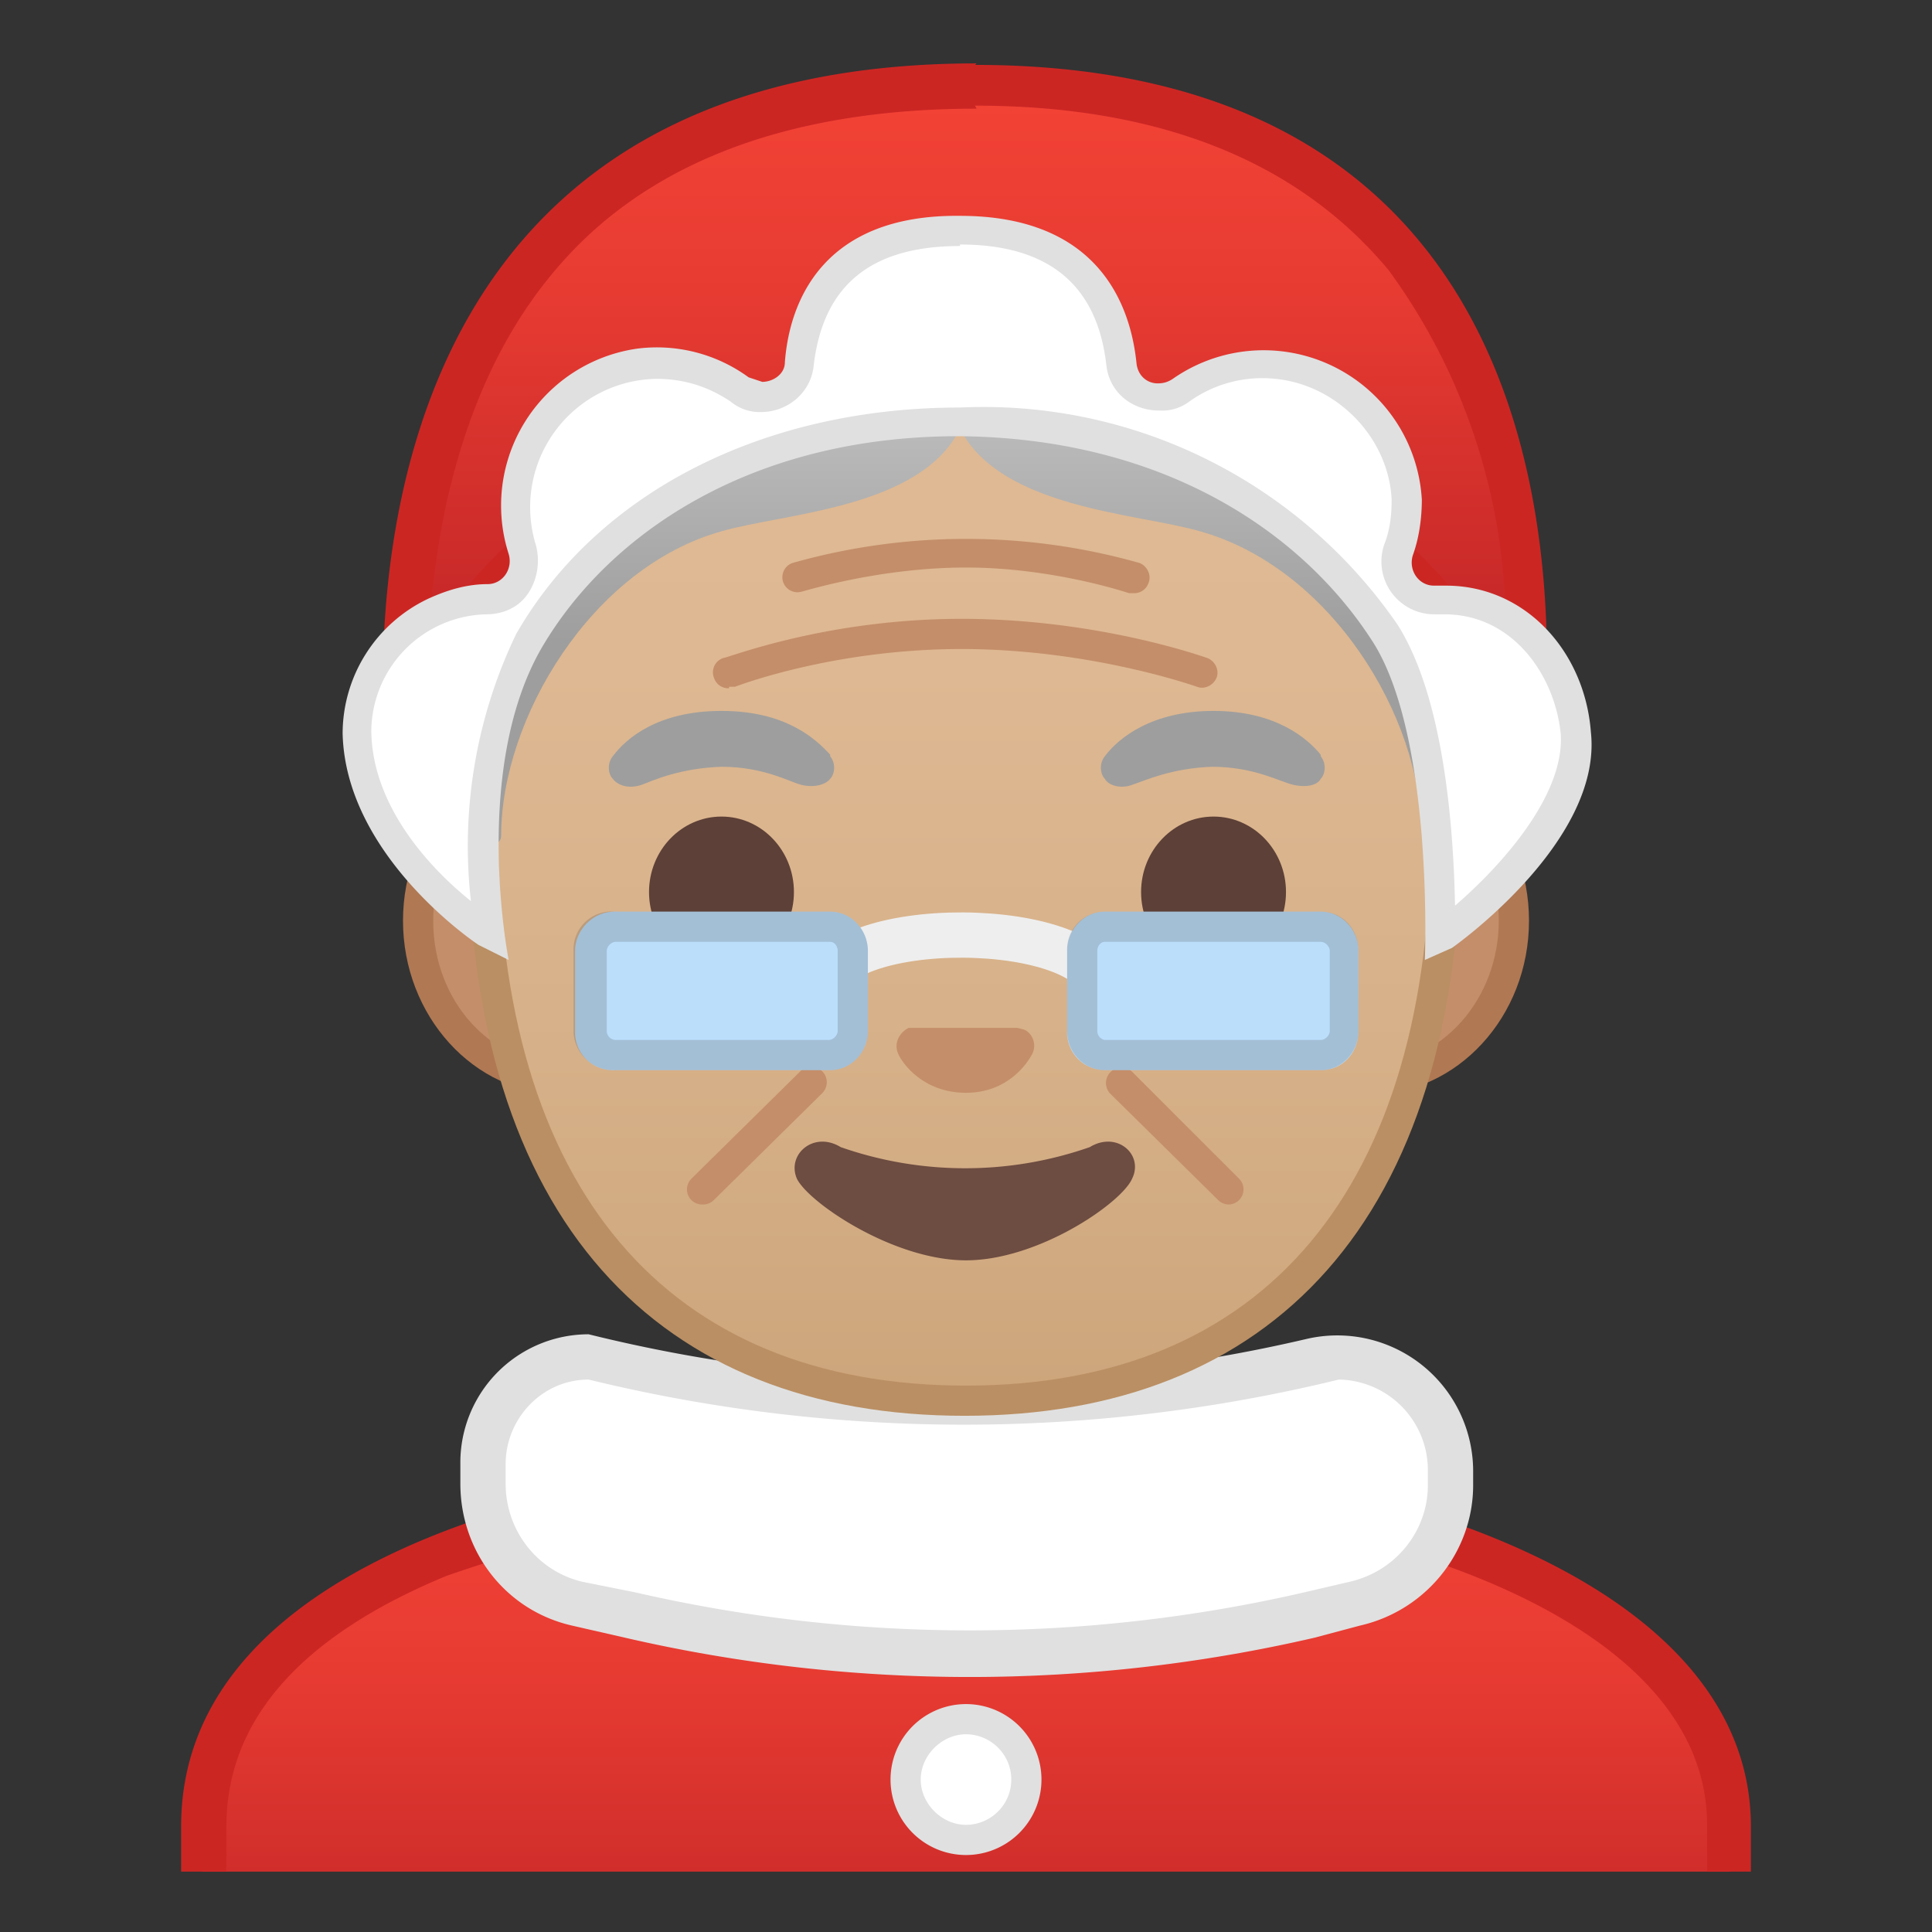 <svg viewBox="0 0 128 128" xmlns="http://www.w3.org/2000/svg" xmlns:xlink="http://www.w3.org/1999/xlink"><rect x="0" y="0" width="128" height="128" fill="#333333" stroke="none"/><defs><path id="a" d="M4 4h120v120H4z"/></defs><clipPath id="b"><use xlink:href="#a"/></clipPath><g clip-path="url(#b)"><linearGradient id="c" x1="64" x2="64" y1="97.4" y2="130.5" gradientUnits="userSpaceOnUse"><stop stop-color="#F44336" offset="0"/><stop stop-color="#E73B32" offset=".4"/><stop stop-color="#C62828" offset="1"/></linearGradient><path d="M13.4 130.5V121c0-17.4 27.3-23.6 50.6-23.6h.2c13.4 0 25.8 2.2 35 6 7 3 15.4 8.5 15.4 17.6v9.5H13.5z" fill="url(#c)"/><path d="M64.1 98.9c24.4 0 49 7.5 49 22v8.2H15V121c0-7 4.9-12.6 14.6-16.6A98 98 0 0 1 64 99h.1m0-3H64c-25.6.1-52 7.2-52 25v11h104v-11c0-16.8-26.1-25-51.9-25z" fill="#CC2623"/></g><g clip-path="url(#b)"><path d="M63.2 107.2c-4 0-7.3-3.2-7.3-7.2v-9h16.2v9c0 4-3.3 7.2-7.3 7.2h-1.6z" fill="#E59600"/><path d="M71 92v8c0 3.4-2.7 6.2-6.2 6.2h-1.6a6.2 6.2 0 0 1-6.3-6.2v-8h14.2m2-2H54.9v10c0 4.5 3.7 8.2 8.3 8.2h1.6c4.6 0 8.3-3.7 8.3-8.2V90z" fill="#D18100"/></g><g clip-path="url(#b)"><path d="M64 109.6c-7.4 0-15-.9-22.3-2.5l-3.4-.8a8 8 0 0 1-6.3-8V97a7 7 0 0 1 8.6-6.9 103 103 0 0 0 48 0c4.1 0 7.4 3.3 7.4 7.4v.9a8 8 0 0 1-6.2 7.9l-3 .7a101 101 0 0 1-22.7 2.6z" fill="#fff"/><path d="M39 91.4a104.8 104.8 0 0 0 49.7 0 6 6 0 0 1 5.9 6v1c0 3-2.1 5.7-5.2 6.4l-3 .7a98.7 98.7 0 0 1-44.3 0l-3.5-.7c-3-.7-5.1-3.4-5.1-6.5V97c0-3 2.4-5.6 5.5-5.6m0-3a8.5 8.5 0 0 0-8.5 8.6v1.3c0 4.5 3 8.4 7.4 9.4l3.5.8a101.5 101.5 0 0 0 45.7 0l3-.8c4.4-1 7.5-4.9 7.5-9.3v-1a9 9 0 0 0-11-8.7 101.5 101.5 0 0 1-47.6-.3z" fill="#E0E0E0"/></g><g clip-path="url(#b)"><path d="M37.2 71.5c-5.3 0-9.5-4.7-9.5-10.5s4.2-10.5 9.5-10.5h53.6c5.2 0 9.5 4.8 9.5 10.5S96 71.5 90.8 71.5H37.2z" fill="#C48E6A"/><path d="M90.8 51.5c4.7 0 8.5 4.3 8.5 9.5s-3.8 9.5-8.5 9.5H37.2c-4.7 0-8.5-4.2-8.5-9.5s3.8-9.5 8.5-9.5h53.6m0-2H37.2c-5.8 0-10.5 5.2-10.5 11.5s4.7 11.5 10.5 11.5h53.6c5.7 0 10.5-5.1 10.5-11.5s-4.8-11.5-10.5-11.5z" fill="#B07853"/><linearGradient id="d" x1="64" x2="64" y1="95.8" y2="9.9" gradientUnits="userSpaceOnUse"><stop stop-color="#CCA47A" offset="0"/><stop stop-color="#D6B088" offset=".3"/><stop stop-color="#DEB892" offset=".6"/><stop stop-color="#E0BB95" offset="1"/></linearGradient><path d="M64 92.8c-20.6 0-32-13.4-32-37.8 0-30 9.8-43.3 31.9-43.3S95.8 25.1 95.8 55c0 24.4-11.3 37.8-31.8 37.8z" fill="url(#d)"/><path d="M64 12.8c11.5 0 19.5 3.7 24.4 11.4 4.3 6.7 6.4 16.8 6.4 30.8 0 23.7-11 36.8-30.8 36.8S33 78.8 33 55c0-14 2.1-24 6.4-30.8 5-7.7 13-11.4 24.5-11.4m0-2C38 10.8 31 28.8 31 55c0 26 12.7 38.8 32.9 38.8S96.8 81 96.8 55c0-26.1-7-44.3-32.8-44.3z" fill="#BA8F63"/><path d="M48.3 45.6a1 1 0 0 1-1-.7 1 1 0 0 1 .6-1.3c.3 0 6.8-2.6 15.8-2.6s16 2.5 16.3 2.6c.5.2.8.8.6 1.3s-.8.8-1.3.6c0 0-7-2.5-15.6-2.5s-15 2.5-15 2.5h-.4zm26.8-6.3h-.3s-5-1.7-10.8-1.7-10.8 1.6-10.9 1.6a1 1 0 0 1-1.2-.6 1 1 0 0 1 .6-1.3 42.2 42.2 0 0 1 23 0c.5.2.8.8.6 1.3a1 1 0 0 1-1 .7zM46.5 79.8a1 1 0 0 1-.7-1.7L53 71a1 1 0 1 1 1.5 1.4l-7.2 7.1a1 1 0 0 1-.7.3zm34.9 0a1 1 0 0 1-.7-.3l-7.1-7A1 1 0 1 1 75 71l7.1 7.1a1 1 0 0 1-.7 1.7z" fill="#C48E6A"/><path d="M87.5 50c-.9-1.1-3-2.9-7.1-2.9s-6.3 1.8-7.2 3c-.4.5-.3 1.2 0 1.5.2.4 1 .7 1.8.4.9-.3 2.6-1.1 5.3-1.2 2.8 0 4.5 1 5.4 1.2s1.6 0 1.8-.4c.3-.3.4-1 0-1.5z" fill="#9E9E9E"/><linearGradient id="e" x1="63.6" x2="63.6" y1="9.5" y2="42.5" gradientUnits="userSpaceOnUse"><stop stop-color="#E0E0E0" offset="0"/><stop stop-color="#9E9E9E" offset="1"/></linearGradient><path d="M91 21.7c-6.7-7.3-23.6-11.6-27.4-7.8-3.7-3.8-20.6.5-27.3 7.8-7.3 8-9 22-6.1 33.7.2 1 3 1 3 0 0-7.8 6-17.8 14.6-20.2 4.1-1.2 13.2-1.5 15.8-6.8 2.7 5.3 11.8 5.6 15.9 6.8 8.6 2.4 14.7 12.2 14.7 20.2 0 1 2.6 1 3 0 2.7-11.8 1-25.7-6.2-33.7z" fill="url(#e)"/><path d="M55 50c-1-1.1-3-2.9-7.2-2.9s-6.3 1.8-7.2 3c-.4.5-.3 1.2 0 1.5.3.4 1 .7 1.9.4.8-.3 2.5-1.1 5.3-1.2 2.8 0 4.5 1 5.3 1.2s1.6 0 1.9-.4c.3-.3.4-1 0-1.5z" fill="#9E9E9E"/><ellipse cx="47.8" cy="59.1" rx="4.8" ry="5" fill="#5D4037"/><ellipse cx="80.4" cy="59.1" rx="4.8" ry="5" fill="#5D4037"/><path d="M67.8 68.2l-.4-.1h-7.2c-.6.3-1 1-.7 1.7.3.7 1.7 2.6 4.5 2.6s4.1-2 4.4-2.6 0-1.4-.6-1.6z" fill="#C48E6A"/><defs><path id="f" d="M91 21.7c-6.7-7.3-23.6-12.3-27.4-8.5C60 9.3 43 14.5 36.3 21.7c-7.3 8-9 22-6.1 33.7.2 1 2.3.7 2.3.7l-.8-4.3 4.8-19 27.5-9L90.8 32l4.8 19.6-1.1 4.7s2.1.8 2.6-1c3.2-11.6 1.2-25.6-6.1-33.6z"/></defs><clipPath id="g"><use xlink:href="#f"/></clipPath><g clip-path="url(#g)"><path d="M68.7 15.5c6 0 15.8 3.5 20 8.2 5 5.5 7.5 15 6.5 24.8C93 42.7 88.6 35.3 80.3 33l-2.8-.7c-3.8-.8-9.6-2.2-11.2-5.3a3 3 0 0 0-5.3 0c-1.6 3.1-7.4 4.4-11.2 5.3L47 33c-8.3 2.3-12.7 9.7-15 15.5-.9-9.8 1.5-19.3 6.6-24.8a32.4 32.4 0 0 1 20-8.2c2.3 0 2.9.5 2.9.5a3 3 0 0 0 4.3 0s.6-.5 3-.5m0-3c-2.4 0-4.2.5-5.1 1.4-1-1-2.8-1.4-5.1-1.4-6.7 0-17.3 3.8-22.3 9.2-7.3 8-9 22-6.1 33.7.1.5.8.8 1.5.8.6 0 1.3-.3 1.4-.9 1.7-7.6 6.1-17 14.7-19.4 4.1-1.2 13.2-2.2 15.8-7.5 2.7 5.3 11.8 6.3 15.9 7.5 8.6 2.4 13 11.8 14.7 19.4 0 .6.8.9 1.4.9.7 0 1.4-.3 1.5-.8 2.8-11.8 1.2-25.7-6.1-33.7-5-5.4-15.6-9.2-22.3-9.2z" fill="#80848A"/></g><path d="M72.2 76a25 25 0 0 1-16.5 0c-1.8-1.1-3.6.5-2.9 2.1.8 1.6 6.4 5.4 11.2 5.4s10.3-3.8 11-5.4c.8-1.6-1-3.2-2.8-2.1z" fill="#6D4C41"/><path d="M54.2 65.9l.3-.1c0-5.2 18.6-5.1 18.6.1" fill="none" stroke="#eee" stroke-linecap="round" stroke-linejoin="round" stroke-miterlimit="10" stroke-width="3"/><path d="M55 70.9H40.7a2.5 2.5 0 0 1-2.6-2.6V63c0-1.4 1.2-2.6 2.6-2.6H55c1.4 0 2.5 1.2 2.5 2.6v5.3c0 1.4-1.1 2.6-2.5 2.6z" fill="#BBDEFB"/><path d="M55 62.4c.3 0 .5.3.5.6v5.3c0 .3-.3.6-.6.6H40.8a.6.6 0 0 1-.6-.6V63c0-.3.3-.6.6-.6H55m0-2H40.7A2.5 2.5 0 0 0 38 63v5.3c0 1.4 1.2 2.6 2.6 2.6H55c1.4 0 2.5-1.2 2.5-2.6V63c0-1.4-1.1-2.6-2.5-2.6z" fill="#424242" opacity=".2"/><path d="M87.5 70.9H73.2a2.5 2.5 0 0 1-2.5-2.6V63c0-1.4 1.1-2.6 2.5-2.6h14.3c1.4 0 2.5 1.2 2.5 2.6v5.3c0 1.4-1 2.6-2.5 2.6z" fill="#BBDEFB"/><path d="M87.5 62.4c.3 0 .6.3.6.6v5.3c0 .3-.3.6-.6.6H73.2a.6.6 0 0 1-.5-.6V63c0-.3.2-.6.5-.6h14.3m0-2H73.2a2.5 2.5 0 0 0-2.5 2.6v5.3c0 1.4 1.1 2.6 2.5 2.6h14.3c1.4 0 2.5-1.2 2.5-2.6V63c0-1.4-1-2.6-2.5-2.6z" fill="#424242" opacity=".2"/><linearGradient id="h" x1="64" x2="64" y1="4.8" y2="41" gradientUnits="userSpaceOnUse"><stop stop-color="#F44336" offset="0"/><stop stop-color="#E73B32" offset=".4"/><stop stop-color="#C62828" offset="1"/></linearGradient><path d="M100.9 49a38.4 38.4 0 0 0-37.4-22.6c-23 0-32.7 13.1-36.5 21.3A46 46 0 0 1 35.6 17c6.3-7.6 16.1-11.4 29-11.4C77.4 5.6 87 9.4 93.1 17c8 10 8.4 24.2 7.8 32.2z" fill="url(#h)"/><path d="M64.6 7C77 7 86.1 10.8 92 17.9a40.2 40.2 0 0 1 7.7 25.8A40.7 40.7 0 0 0 63.5 25a40.2 40.2 0 0 0-35 17v-1.2C29 34.3 30.8 25 36.7 18c6-7.2 15.5-10.8 28-10.8m0-3C17.2 4.2 26 54.4 26 54.4S31.1 28 63.5 28s38 27.3 38 27.3 10.5-51-36.9-51z" fill="#CC2623"/><path d="M95.3 61.9c0-4-.1-14.6-3.5-20-5.7-8.8-16-14-28.3-14C51 28 40.3 33.5 35 42.5a33.6 33.6 0 0 0-2.7 19.4h-.1c-.7-.5-8.5-6-8.6-13.3a8.8 8.8 0 0 1 8.6-8.8c.8 0 1.5-.4 2-1 .5-.7.6-1.5.3-2.3a9.5 9.5 0 0 1 7.7-12.3h1.3c2 0 3.8.6 5.4 1.7.5.3 1 .5 1.5.5 1.3 0 2.3-1 2.5-2.2.4-4 2.7-8.9 10.7-8.9s10.2 4.8 10.7 8.9a2.5 2.5 0 0 0 2.5 2.2c.5 0 1-.2 1.4-.5a9.3 9.3 0 0 1 6.4-1.7 9.4 9.4 0 0 1 8 12.4 3 3 0 0 0 .4 2.2c.4.6 1.2 1 2 1h.6c4.6 0 8.2 3.7 8.7 8.8.6 6.3-8 12.7-8.8 13.3l-.2.1z" fill="#fff"/><path d="M63.6 16.2c5.9 0 9.1 2.7 9.7 8 .2 1.8 1.7 3 3.5 3a3 3 0 0 0 2-.6 8.3 8.3 0 0 1 5.7-1.5c4.1.4 7.5 3.9 7.7 8 0 1-.1 2-.5 3a3.5 3.5 0 0 0 3.3 4.6h.7c4.5 0 7.3 4 7.7 7.9.3 4.2-4.2 9-7 11.4-.1-5-.7-13.7-3.8-18.6a33.3 33.3 0 0 0-29-14.4c-13 0-24 5.6-29.4 15a32.4 32.4 0 0 0-3 17.7c-2.5-2-6.5-6.1-6.6-11.2a7.8 7.8 0 0 1 7.6-7.8c1.2 0 2.2-.5 2.8-1.4s.8-2.1.5-3.2a8.5 8.5 0 0 1 8-11c1.8 0 3.4.5 4.9 1.5a3 3 0 0 0 2 .7c1.8 0 3.3-1.3 3.5-3 .6-5.4 3.8-8 9.7-8m0-2C54.5 14.2 52.3 20 52 24c0 .8-.8 1.3-1.5 1.3l-.9-.3a10.3 10.3 0 0 0-7.4-1.9 10.5 10.5 0 0 0-8.5 13.6c.3 1-.4 2-1.4 2-1.2 0-2.5.3-4 1a9.9 9.9 0 0 0-5.6 8.9c.2 8.2 9 14 9 14l2 1S31.2 51 35.9 42.9c4.4-7.5 13.8-14 27.6-14C77 29 86.3 35.2 91 42.6c4 6.4 3.4 21 3.4 21l1.8-.8s10-7 9.2-14.3c-.4-5.3-4.3-9.7-9.6-9.7H95c-1 0-1.7-1-1.4-2 .4-1.1.6-2.4.6-3.7a10.5 10.5 0 0 0-16.5-8c-.3.2-.6.3-1 .3-.7 0-1.3-.5-1.4-1.3-.4-4-2.6-9.8-11.7-9.8z" fill="#E0E0E0"/></g><g clip-path="url(#b)"><circle cx="64" cy="117.9" r="4" fill="#fff"/><path d="M64 114.9c1.6 0 3 1.3 3 3s-1.4 3-3 3-3-1.4-3-3 1.4-3 3-3m0-2a5 5 0 1 0 0 10 5 5 0 0 0 0-10z" fill="#E0E0E0"/></g></svg>